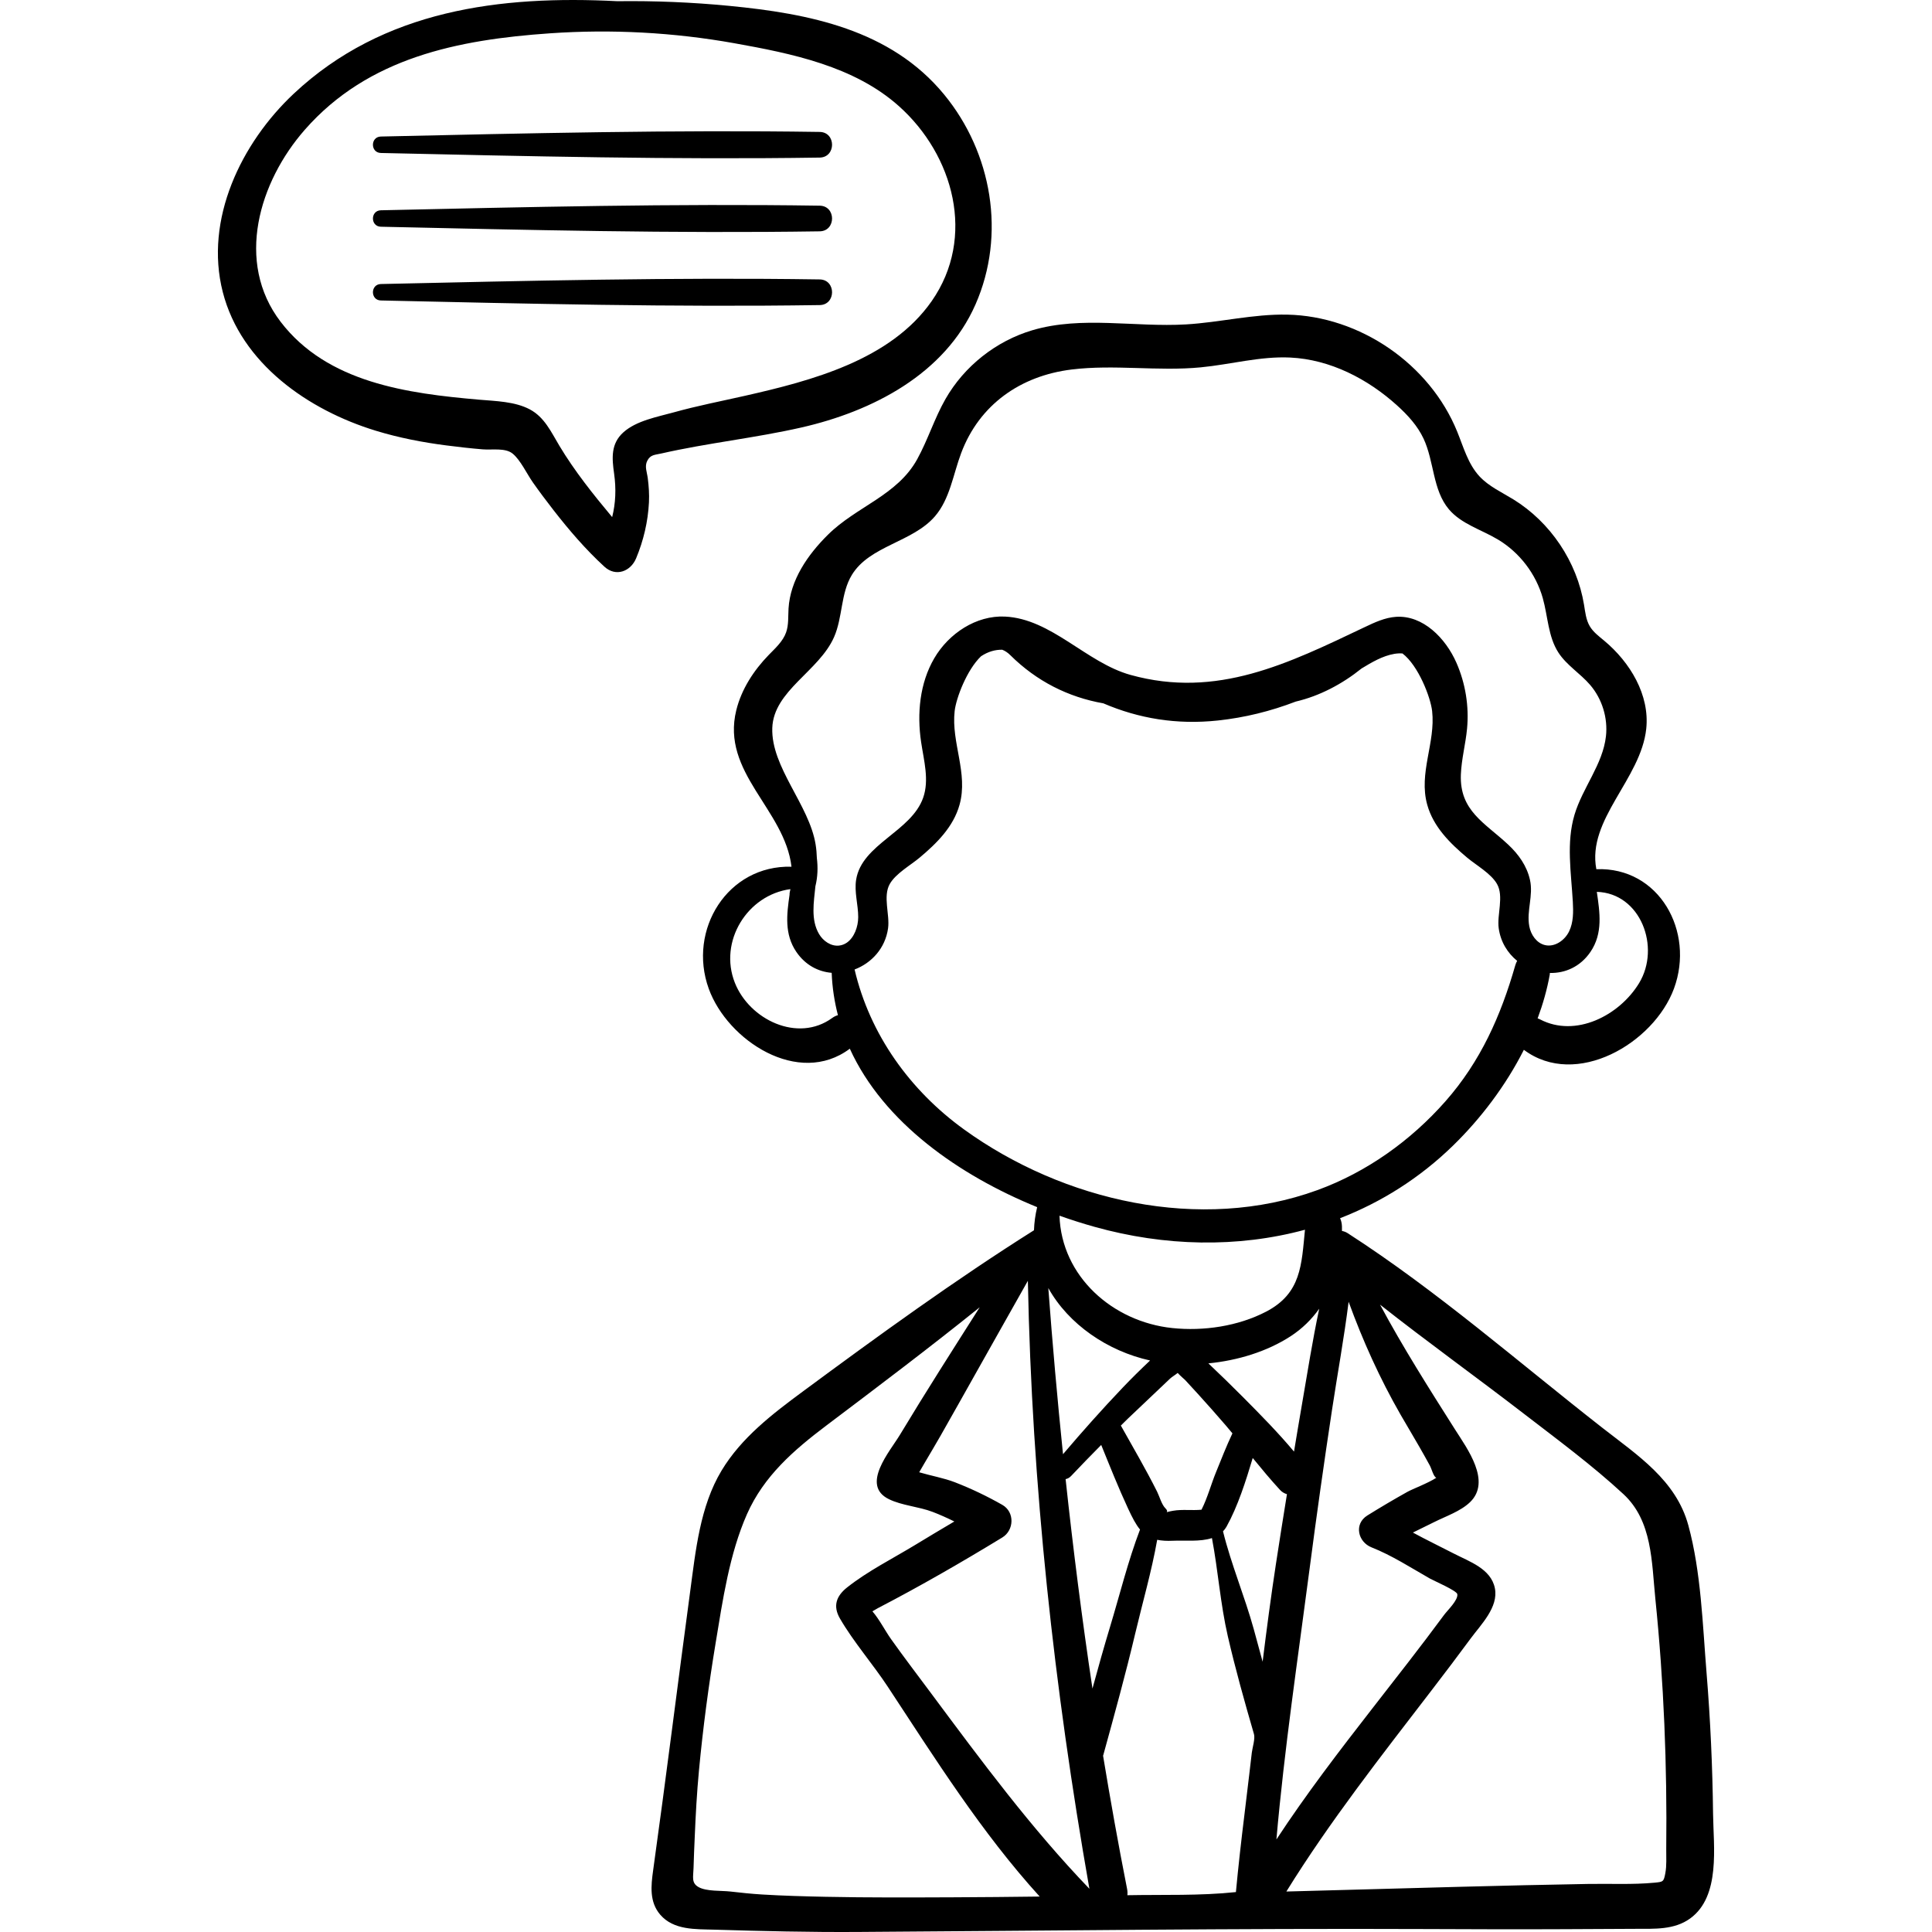 <?xml version="1.0" encoding="iso-8859-1"?>
<!-- Generator: Adobe Illustrator 19.0.0, SVG Export Plug-In . SVG Version: 6.00 Build 0)  -->
<svg version="1.1" id="Capa_1" xmlns="http://www.w3.org/2000/svg" xmlns:xlink="http://www.w3.org/1999/xlink" x="0px" y="0px"
	 viewBox="0 0 511.997 511.997" style="enable-background:new 0 0 511.997 511.997;" xml:space="preserve">
<g>
	<g>
		<path d="M453.977,480.693c-0.144-12.461-0.707-24.913-1.723-37.333c-1.045-12.781-1.444-26.746-4.836-39.158
			c-3.264-11.944-13.467-18.547-22.714-25.771c-22.242-17.378-43.781-36.295-67.528-51.609c-0.508-0.328-1.028-0.516-1.544-0.609
			c0-0.4,0.007-0.8-0.005-1.201c-0.023-0.843-0.207-1.562-0.496-2.175c10.909-4.241,21.079-10.611,29.946-19.253
			c7.331-7.145,13.956-15.873,18.761-25.375c13.833,10.358,34.439-1.728,39.782-16.24c5.565-15.115-3.921-32.262-20.575-31.623
			c-2.531-13.164,11.8-23.877,13.223-37.206c0.955-8.943-4.249-17.617-11.162-23.369c-1.389-1.156-2.886-2.263-3.805-3.82
			c-1.001-1.697-1.2-3.729-1.519-5.674c-1.873-11.413-8.893-21.88-18.742-27.943c-3.087-1.9-6.491-3.435-8.959-6.09
			c-3.033-3.263-4.242-7.758-5.921-11.885c-7.273-17.877-25.767-30.59-45.063-30.979c-8.967-0.181-17.806,2.06-26.759,2.589
			c-13.623,0.805-27.661-2.322-40.747,1.547c-9.632,2.848-18.071,9.533-23.047,18.257c-2.908,5.098-4.647,10.79-7.481,15.93
			c-5.293,9.603-16.053,12.489-23.643,19.995c-5.375,5.316-9.989,12.007-10.451,19.552c-0.13,2.125,0.065,4.319-0.641,6.327
			c-0.842,2.393-2.83,4.162-4.598,5.981c-3.994,4.11-7.233,9.088-8.607,14.652c-4.088,16.55,12.835,26.252,14.631,41.477
			c-16.915-0.472-27.571,16.713-21.934,32.314c4.965,13.74,23.789,26.107,37.388,15.915c8.944,19.618,29.055,33.591,49.649,41.99
			c-0.504,2.081-0.775,4.126-0.841,6.124c-20.954,13.205-41.335,28.004-61.255,42.722c-8.057,5.953-16.283,12.237-21.536,20.956
			c-5.735,9.52-6.872,21.272-8.325,32.052c-3.319,24.634-6.382,49.298-9.816,73.917c-0.567,4.066-1.022,8.342,1.873,11.72
			c3.563,4.157,9.384,3.832,14.376,3.983c12.635,0.383,25.286,0.684,37.928,0.605c50.139-0.313,100.231-0.977,150.377-0.772
			c12.282,0.051,24.563,0.098,36.845,0.037c6.316-0.031,12.632-0.062,18.949-0.093c5.001-0.025,10.236,0.327,14.482-2.752
			C456.027,502.524,454.076,489.317,453.977,480.693z M423.173,236.35c11.621,0.342,16.984,14.68,11.193,24.202
			c-5.203,8.556-16.802,14.539-26.24,9.593c-0.212-0.111-0.427-0.187-0.641-0.261c1.403-3.788,2.504-7.652,3.208-11.557
			c0.03-0.167,0.026-0.321,0.041-0.482c4.016,0.087,8.052-1.613,10.759-5.594C424.833,247.339,423.966,241.815,423.173,236.35z
			 M220.523,269.784c-9.105,6.623-21.908,0.441-25.78-9.342c-4.341-10.969,3.307-23.282,14.711-24.811
			c-0.01,0.072-0.021,0.143-0.031,0.215c-0.036,0.159-0.063,0.316-0.104,0.476c-0.07,0.271-0.085,0.532-0.078,0.787
			c-0.755,5.216-1.396,10.457,1.789,15.141c2.395,3.522,5.831,5.266,9.373,5.56c0.149,3.904,0.733,7.636,1.656,11.218
			C221.558,269.165,221.043,269.406,220.523,269.784z M224.44,249.799c-0.621,0.434-1.335,0.718-2.137,0.794
			c-2.127,0.202-4.156-1.221-5.243-3.06c-2.252-3.81-1.374-8.51-0.974-12.661c0.617-2.493,0.694-5.002,0.389-7.493
			c-0.035-1.178-0.134-2.366-0.327-3.572c-1.683-10.5-11.834-20.477-11.485-30.884c0.332-9.908,12.407-15.037,16.382-24.118
			c2.298-5.251,1.725-11.558,4.707-16.453c4.723-7.753,16.066-8.637,22.001-15.508c3.99-4.62,4.821-11.078,6.971-16.791
			c4.836-12.85,15.753-20.472,29.254-22.13c11.328-1.391,22.844,0.517,34.206-0.572c7.935-0.76,15.773-2.979,23.736-2.6
			c10.58,0.503,20.567,5.65,28.407,12.772c2.762,2.51,5.338,5.327,6.923,8.706c2.841,6.055,2.4,13.631,6.719,18.739
			c3.31,3.914,8.606,5.378,13.003,8.012c5.727,3.429,10.067,9.104,11.878,15.529c1.368,4.855,1.405,10.23,4.157,14.457
			c2.185,3.356,5.794,5.508,8.398,8.55c3.174,3.708,4.726,8.758,4.183,13.608c-0.835,7.453-6.184,13.604-8.331,20.789
			c-2.217,7.419-0.885,15.355-0.445,23.086c0.151,2.653,0.171,5.428-0.984,7.82c-1.155,2.393-3.828,4.256-6.411,3.633
			c-2.226-0.536-3.732-2.744-4.147-4.996c-0.757-4.109,1.119-8.096,0.185-12.286c-0.829-3.719-3.033-6.78-5.782-9.35
			c-6.201-5.798-12.898-8.933-12.531-18.549c0.157-4.09,1.252-8.087,1.639-12.162c0.562-5.933-0.416-12.006-2.812-17.462
			c-2.876-6.55-8.884-12.659-16.022-12.181c-2.929,0.196-5.66,1.479-8.311,2.739c-20.193,9.603-39.11,19.025-62.042,12.653
			c-11.714-3.256-20.938-14.879-33.272-15.46c-7.618-0.359-14.9,4.472-18.743,11.06s-4.597,14.63-3.479,22.175
			c0.73,4.927,2.197,10.06,0.55,14.761c-3.153,9.003-16.229,12.284-17.762,21.699c-0.536,3.294,0.55,6.63,0.544,9.967
			C227.427,245.592,226.39,248.436,224.44,249.799z M255.51,299.333c-14.32-10.338-24.989-25.144-29.036-42.409
			c4.446-1.687,8.132-5.58,8.873-10.925c0.501-3.613-1.422-8.445,0.453-11.74c1.579-2.775,5.503-4.956,7.921-6.985
			c4.524-3.795,8.931-8.136,10.567-14.001c2.348-8.419-2.239-16.447-1.297-24.833c0.383-3.411,3.217-10.922,6.995-14.526
			c1.874-1.244,3.74-1.756,5.602-1.73c0.716,0.267,1.438,0.73,2.161,1.448c6.941,6.886,15.344,11.127,24.643,12.758
			c9.375,4.024,19.426,5.718,30.368,4.548c7.126-0.762,13.981-2.464,20.625-5.013c6.354-1.488,12.333-4.661,17.443-8.773
			c2.715-1.645,5.559-3.338,8.673-3.871c0.776-0.133,1.493-0.158,2.167-0.108c4.205,3.195,7.449,11.601,7.861,15.268
			c0.941,8.386-3.645,16.414-1.297,24.833c1.636,5.865,6.043,10.206,10.567,14.001c2.418,2.029,6.342,4.21,7.921,6.985
			c1.875,3.295-0.048,8.126,0.453,11.74c0.502,3.624,2.359,6.581,4.887,8.637c-0.195,0.351-0.369,0.732-0.496,1.175
			c-3.829,13.389-9.207,25.497-18.513,36.051c-9.177,10.408-20.859,18.769-33.936,23.532
			C318.102,326.693,281.761,318.284,255.51,299.333z M308.855,399.725c-1.014-0.997-1.585-3.168-2.211-4.418
			c-2.978-5.952-6.362-11.708-9.608-17.519c0.608-0.592,1.2-1.199,1.811-1.786c2.331-2.239,4.696-4.444,7.035-6.675
			c1.403-1.339,2.805-2.678,4.221-4.004c0.421-0.394,1.369-0.969,1.998-1.48c0.692,0.774,1.8,1.695,1.97,1.877
			c1.152,1.232,2.29,2.476,3.424,3.724c2.496,2.748,4.956,5.528,7.378,8.342c0.587,0.682,1.158,1.381,1.736,2.072
			c-0.013,0.025-0.029,0.043-0.041,0.069c-1.588,3.345-2.919,6.804-4.321,10.231c-1.282,3.133-2.259,6.825-3.843,9.929
			c-2.482,0.249-5.062-0.144-7.505,0.276C307.791,400.897,310.171,401.021,308.855,399.725z M304.784,360.541
			c-2.491,2.356-4.942,4.759-7.302,7.24c-5.433,5.707-10.67,11.594-15.774,17.596c-1.507-14.66-2.803-29.342-3.895-44.036
			C283.169,350.975,293.543,358.058,304.784,360.541z M280.774,322.17c3.125,1.113,6.238,2.099,9.301,2.955
			c18.57,5.19,37.893,5.607,55.753,0.766c-0.918,9.268-0.95,16.844-10.299,21.709c-7.432,3.867-16.594,5.211-24.861,4.345
			C294.857,350.29,281.279,338.233,280.774,322.17z M320.231,361.304c7.748-0.752,15.538-3.119,21.816-7.202
			c3.086-2.007,5.577-4.488,7.561-7.284c-1.814,8.52-3.158,17.179-4.633,25.684c-0.704,4.057-1.37,8.121-2.05,12.182
			c-4.206-5.027-8.847-9.731-13.445-14.363C326.447,367.265,323.356,364.266,320.231,361.304z M252.573,502.803
			c-11.25,0.042-22.503,0.103-33.751-0.134c-5.621-0.118-11.251-0.268-16.864-0.61c-2.817-0.172-5.616-0.466-8.419-0.789
			c-2.377-0.274-6.292,0.012-8.41-1.173c-1.974-1.105-1.392-2.713-1.335-5.045c0.067-2.757,0.203-5.514,0.319-8.27
			c0.245-5.868,0.565-11.707,1.116-17.555c1.068-11.345,2.565-22.593,4.424-33.835c1.868-11.299,3.644-23.598,8.313-34.145
			c4.468-10.091,12.417-16.975,21.048-23.487c13.581-10.246,27.293-20.589,40.618-31.317c-7.125,11.22-14.29,22.417-21.145,33.801
			c-2.64,4.384-10.492,13.34-2.932,17.045c3.484,1.708,7.902,1.965,11.599,3.377c1.966,0.751,3.875,1.617,5.754,2.541
			c-3.517,2.071-7.014,4.177-10.509,6.294c-5.922,3.586-12.449,6.868-17.889,11.168c-2.887,2.282-3.844,4.928-1.914,8.26
			c3.604,6.219,8.703,12.035,12.685,18.087c12.563,19.096,24.835,38.638,40.246,55.589
			C267.877,502.699,260.226,502.775,252.573,502.803z M246.79,448.789c-3.564-4.794-7.199-9.544-10.656-14.415
			c-1.615-2.275-3.089-5.231-4.935-7.359c0.67-0.387,1.264-0.744,1.421-0.826c11.199-5.819,22.223-12.171,32.997-18.74
			c3.165-1.93,3.329-6.761,0-8.653c-4.045-2.298-8.222-4.3-12.561-5.982c-2.9-1.124-6.315-1.717-9.459-2.647
			c0.485-0.835,0.963-1.675,1.451-2.504c1.397-2.37,2.807-4.733,4.172-7.121c3.072-5.374,6.082-10.785,9.123-16.176
			c4.689-8.31,9.347-16.638,14.051-24.94c1.054,54.072,6.943,107.858,16.308,161.118
			C273.277,484.506,260.049,466.622,246.79,448.789z M282.395,391.974c0.497-0.081,0.999-0.338,1.459-0.824
			c2.624-2.777,5.286-5.516,7.977-8.227c2.3,5.658,4.555,11.344,7.128,16.878c1.095,2.355,2.034,4.185,3.157,5.537
			c-3.179,8.344-5.358,17.236-7.922,25.718c-1.649,5.455-3.189,10.935-4.682,16.428
			C286.746,429.035,284.388,410.524,282.395,391.974z M331.742,464.463c-0.216,1.854-0.433,3.709-0.652,5.563
			c-0.424,3.599-0.853,7.198-1.295,10.795c-0.846,6.882-1.626,13.727-2.268,20.595c-9.47,1.01-19.239,0.652-28.764,0.832
			c0.061-0.52,0.042-1.077-0.074-1.667c-2.314-11.737-4.419-23.511-6.366-35.311c0.017-0.053,0.042-0.095,0.058-0.15
			c2.949-10.719,5.904-21.411,8.465-32.23c1.933-8.169,4.346-16.484,5.822-24.83c1.175,0.246,2.552,0.33,4.23,0.251
			c3.079-0.146,7.125,0.332,10.278-0.707c1.632,8.617,2.23,17.442,4.206,26.014c2.011,8.722,4.435,17.343,6.931,25.938
			C332.669,460.775,331.892,463.182,331.742,464.463z M334.608,440.37c-0.777-2.884-1.558-5.768-2.354-8.647
			c-2.405-8.698-5.986-17.149-8.143-25.908c0.351-0.369,0.674-0.778,0.944-1.264c2.975-5.355,5.088-12.019,6.93-18.166
			c2.348,2.872,4.718,5.724,7.22,8.444c0.547,0.594,1.183,0.948,1.848,1.143c-1,6.176-1.983,12.355-2.927,18.54
			C336.81,423.115,335.676,431.739,334.608,440.37z M347.055,415.72c1.832-14.047,3.818-28.074,5.939-42.08
			c1.438-9.496,3.199-19.068,4.401-28.66c3.771,10.36,8.274,20.35,13.798,29.971c1.605,2.796,3.28,5.551,4.88,8.35
			c0.958,1.676,1.917,3.36,2.836,5.058c0.518,0.957,0.983,3.004,1.733,3.258c-2.197,1.44-6.289,2.964-7.659,3.729
			c-3.592,2.007-7.117,4.091-10.614,6.262c-3.626,2.251-2.511,7.027,1.105,8.455c5.428,2.144,10.423,5.398,15.488,8.278
			c0.961,0.547,7.083,3.186,7.239,4.117c0.265,1.579-2.615,4.298-3.493,5.491c-6.181,8.385-12.624,16.572-19.02,24.794
			c-8.819,11.337-17.56,22.736-25.427,34.728C340.358,463.495,343.949,439.533,347.055,415.72z M441.327,496.413
			c-0.435,2.283-0.551,2.294-2.887,2.516c-5.798,0.552-11.815,0.227-17.64,0.334c-11.231,0.206-22.458,0.443-33.687,0.751
			c-15.406,0.422-30.811,0.853-46.216,1.255c11.556-18.653,25.126-35.913,38.477-53.31c3.486-4.543,6.951-9.103,10.344-13.717
			c2.709-3.685,7.447-8.314,6.436-13.356c-1.037-5.173-6.75-7.046-10.897-9.189c-3.595-1.858-7.266-3.618-10.827-5.557
			c1.879-0.909,3.754-1.828,5.624-2.769c3.101-1.56,6.984-2.85,9.509-5.275c5.747-5.517-0.759-14.213-3.951-19.251
			c-6.914-10.912-13.806-21.759-19.893-33.108c12.515,9.867,25.5,19.184,38.104,28.898c8.887,6.849,18.166,13.694,26.403,21.322
			c7.691,7.123,7.46,17.977,8.458,27.763c2.246,22.031,3.138,44.175,2.882,66.315C441.542,492.102,441.718,494.365,441.327,496.413z
			"/>
	</g>
</g>
<g>
	<g>
		<path d="M250.206,25.054C236.018,7.802,214.357,3.593,193.222,1.55c-9.817-0.949-19.719-1.359-29.621-1.233
			c-30.945-1.588-62.011,2.231-85.775,24.53c-13.887,13.032-23.72,33.286-18.791,52.541c4.865,19.003,22.743,31.322,40.571,36.763
			c6.091,1.859,12.375,3.078,18.686,3.888c3.211,0.412,6.434,0.783,9.661,1.045c2.478,0.201,5.908-0.459,7.874,1.106
			c2.057,1.637,3.832,5.439,5.375,7.631c1.754,2.49,3.579,4.926,5.449,7.329c4.164,5.35,8.524,10.435,13.52,15.025
			c3.027,2.781,6.954,1.267,8.406-2.219c1.956-4.696,3.145-9.727,3.399-14.818c0.107-2.16-0.038-4.307-0.316-6.448
			c-0.205-1.581-0.898-3.106-0.122-4.592c0.852-1.631,1.967-1.524,3.732-1.925c12.268-2.792,24.833-4.092,37.104-6.885
			c18.801-4.28,38.022-14.126,46.148-32.625C266.641,62.178,262.888,40.476,250.206,25.054z M246.925,79.775
			c-10.921,15.675-31.969,21.143-49.516,25.117c-6.277,1.422-12.615,2.646-18.816,4.374c-4.324,1.204-9.922,2.191-13.39,5.305
			c-3.372,3.028-3.036,6.856-2.458,10.951c0.565,3.993,0.413,7.823-0.517,11.514c-5.03-6.027-9.939-12.159-13.987-18.904
			c-2.178-3.629-3.917-7.546-7.823-9.635c-3.948-2.111-9.079-2.199-13.432-2.577c-18.931-1.644-40.239-4.443-52.627-20.655
			c-12.1-15.835-5.696-37.084,6.437-50.901c16.805-19.137,40.61-23.849,64.96-25.536c16.299-1.129,32.738-0.251,48.822,2.623
			c15.218,2.72,31.763,6.079,43.621,16.66C252.763,41.106,258.688,62.891,246.925,79.775z"/>
	</g>
</g>
<g>
	<g>
		<path d="M217.22,34.962c-38.728-0.581-77.563,0.36-116.284,1.22c-2.803,0.063-2.808,4.297,0,4.359
			c38.72,0.86,77.556,1.801,116.284,1.22C221.594,41.695,221.602,35.028,217.22,34.962z"/>
	</g>
</g>
<g>
	<g>
		<path d="M217.22,54.506c-38.728-0.581-77.563,0.36-116.284,1.22c-2.803,0.063-2.808,4.297,0,4.359
			c38.72,0.86,77.556,1.801,116.284,1.22C221.594,61.24,221.602,54.572,217.22,54.506z"/>
	</g>
</g>
<g>
	<g>
		<path d="M217.22,74.05c-38.728-0.581-77.563,0.36-116.284,1.22c-2.804,0.062-2.809,4.296,0,4.358
			c38.721,0.86,77.557,1.801,116.284,1.221C221.594,80.784,221.602,74.116,217.22,74.05z"/>
	</g>
</g>
<g>
</g>
<g>
</g>
<g>
</g>
<g>
</g>
<g>
</g>
<g>
</g>
<g>
</g>
<g>
</g>
<g>
</g>
<g>
</g>
<g>
</g>
<g>
</g>
<g>
</g>
<g>
</g>
<g>
</g>
</svg>
